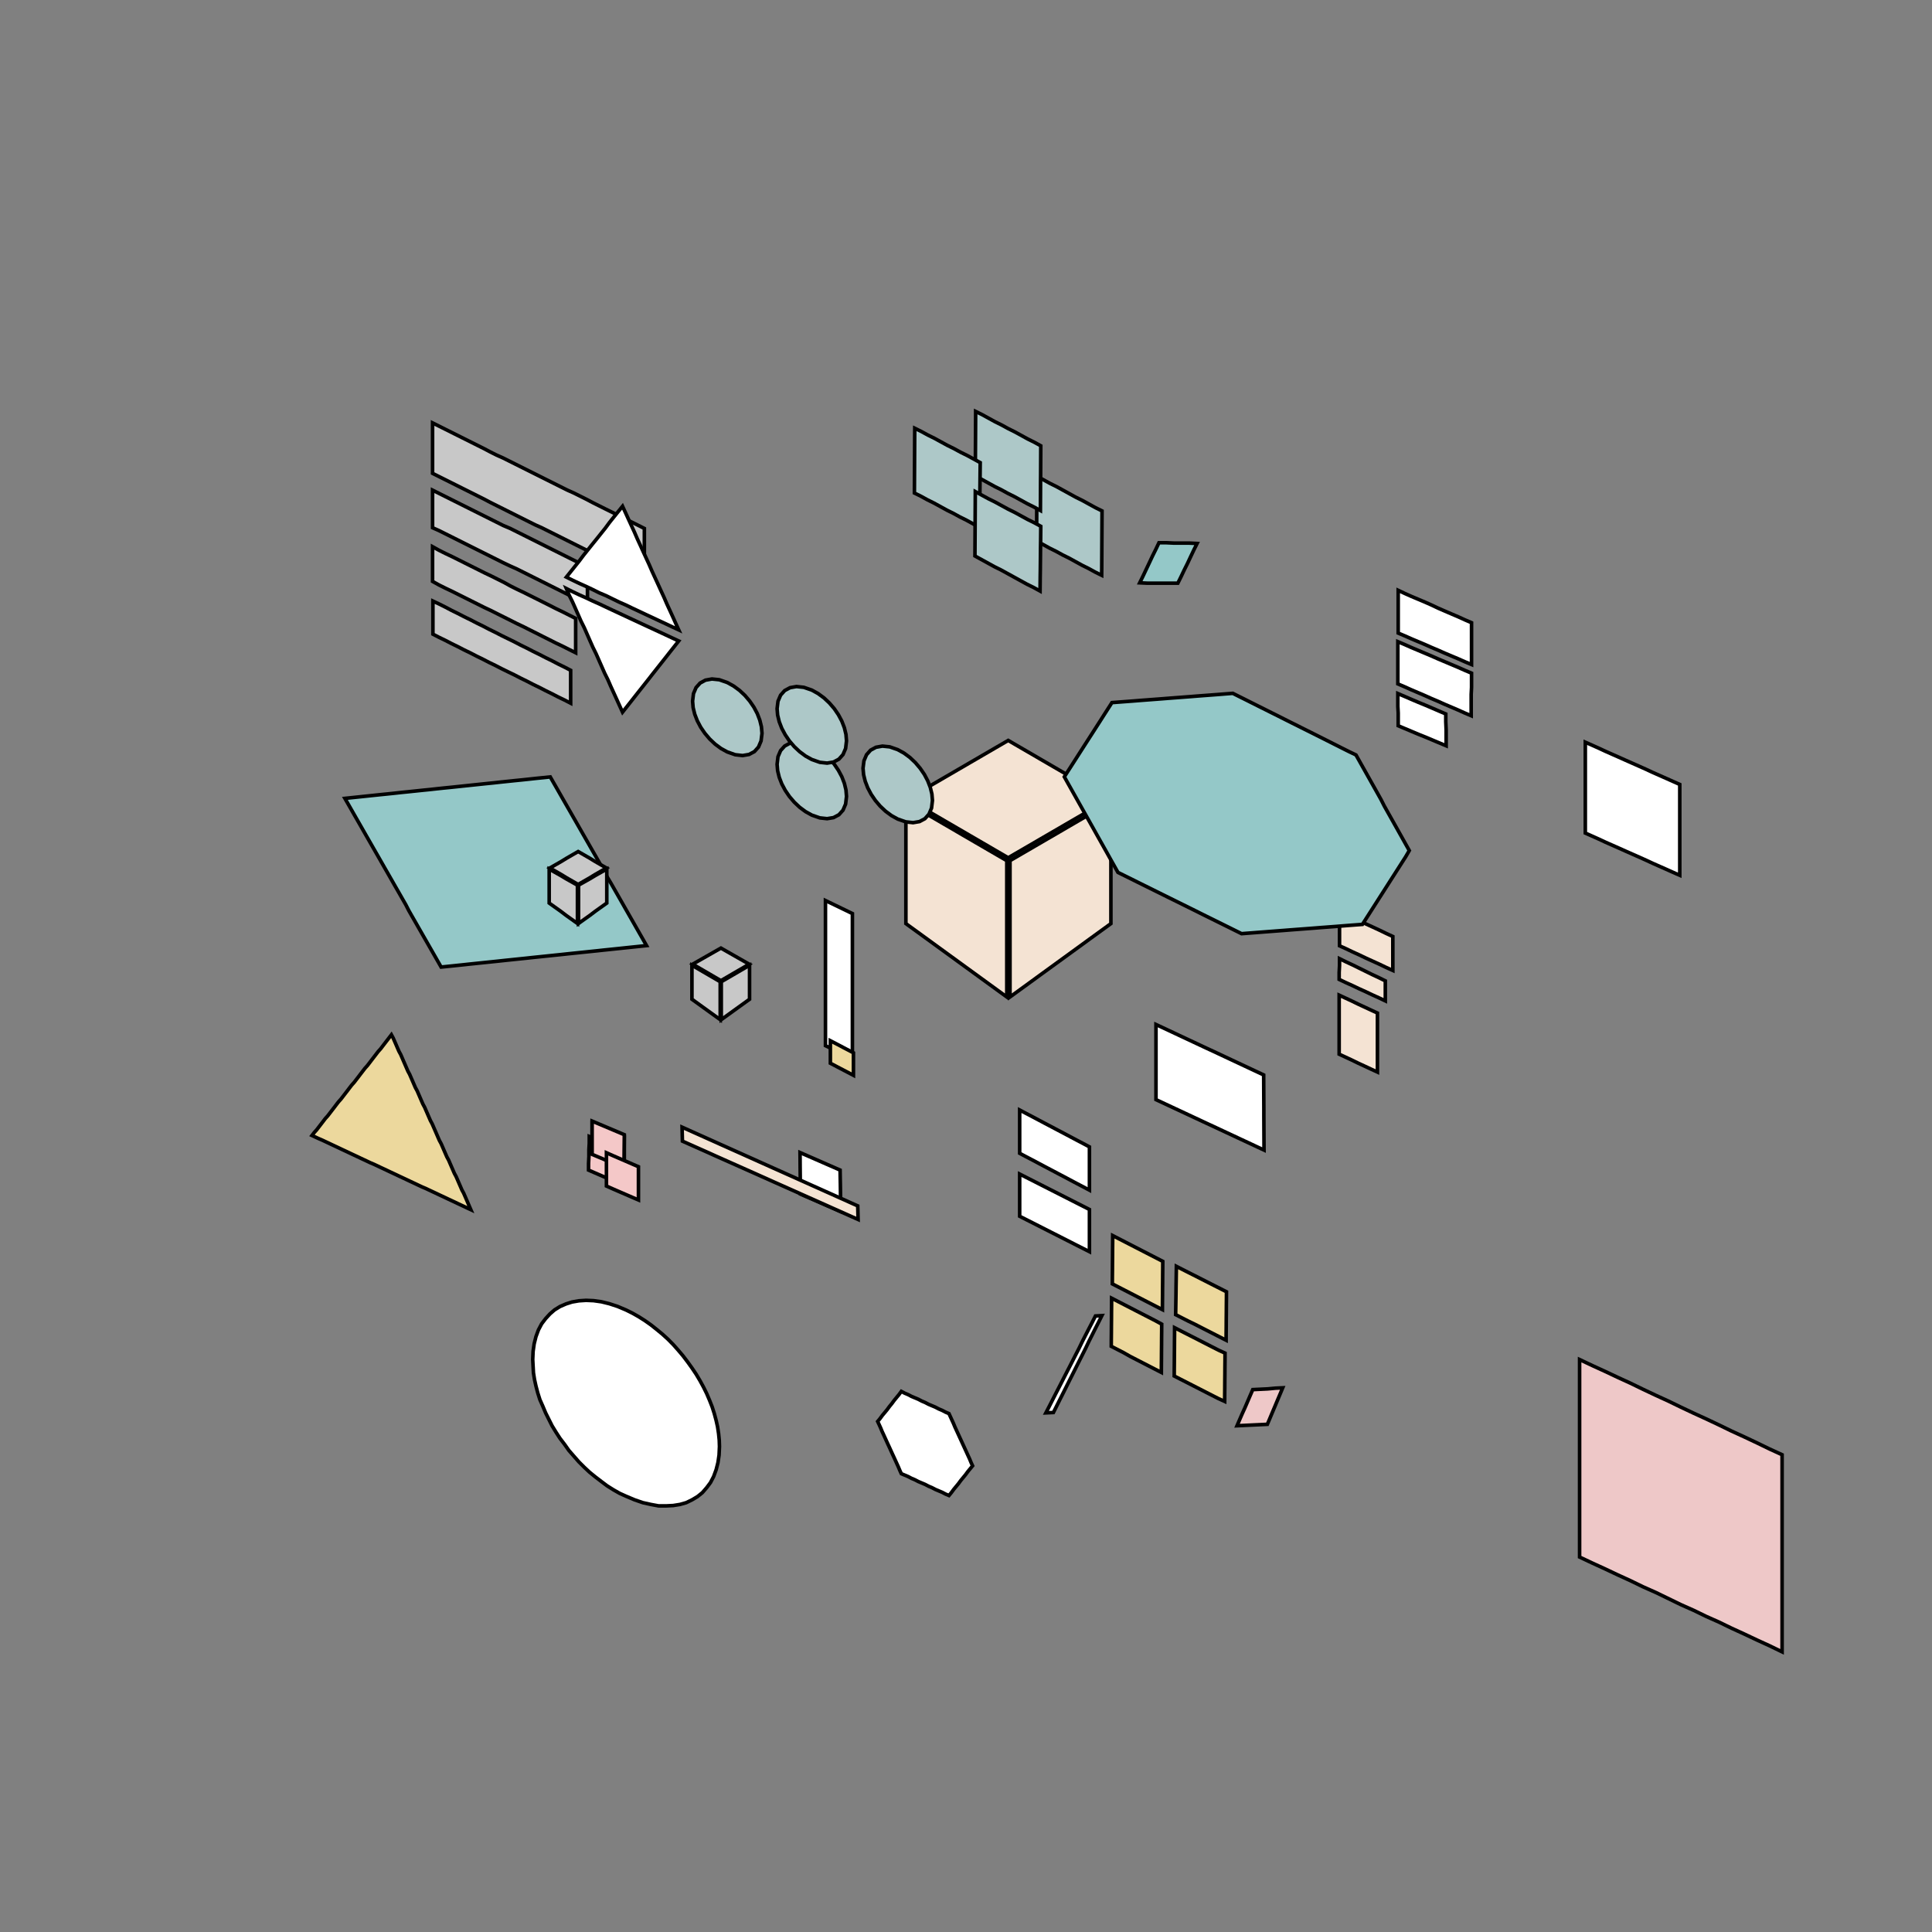 <!DOCTYPE svg>
<svg xmlns="http://www.w3.org/2000/svg" xmlns:xlink="http://www.w3.org/1999/xlink" width="1080" height="1080">
<rect width="100%" height="100%" fill="#808080" stroke="none"/>
<g transform="translate(540,540)">
<g transform="scale(2,2)">
<path stroke="rgb(0,0,0)" stroke-opacity="1" fill="rgb(148,200,200)" fill-opacity="1" id="bb1_2_" d="M-173.6 -46.85 L-171.6 -47.06 L-169.6 -47.27 L-167.7 -47.47 L-165.7 -47.68 L-163.7 -47.89 L-161.7 -48.09 L-159.7 -48.3 L-157.8 -48.51 L-155.8 -48.71 L-153.8 -48.92 L-151.8 -49.13 L-149.8 -49.33 L-147.9 -49.54 L-145.9 -49.75 L-143.9 -49.95 L-141.9 -50.16 L-139.9 -50.37 L-138 -50.57 L-136 -50.78 L-134 -50.99 L-132 -51.19 L-130.1 -51.4 L-128.1 -51.61 L-126.1 -51.82 L-124.1 -52.02 L-122.1 -52.23 L-120.2 -52.44 L-118.2 -52.64 L-116.2 -52.85 L-115.2 -51.1 L-114.2 -49.36 L-113.2 -47.61 L-112.2 -45.86 L-111.2 -44.12 L-110.2 -42.37 L-109.2 -40.63 L-108.2 -38.88 L-107.2 -37.13 L-106.2 -35.39 L-105.2 -33.64 L-104.2 -31.89 L-103.2 -30.15 L-102.2 -28.4 L-101.2 -26.65 L-100.3 -24.91 L-99.25 -23.16 L-98.26 -21.42 L-97.26 -19.67 L-96.26 -17.92 L-95.27 -16.18 L-94.27 -14.43 L-93.27 -12.68 L-92.28 -10.94 L-91.28 -9.192 L-90.28 -7.446 L-89.29 -5.699 L-91.27 -5.492 L-93.25 -5.286 L-95.23 -5.079 L-97.2 -4.872 L-99.18 -4.665 L-101.2 -4.459 L-103.1 -4.252 L-105.1 -4.045 L-107.1 -3.838 L-109.1 -3.631 L-111.1 -3.425 L-113 -3.218 L-115 -3.011 L-117 -2.804 L-119 -2.597 L-121 -2.391 L-122.9 -2.184 L-124.9 -1.977 L-126.9 -1.77 L-128.9 -1.564 L-130.8 -1.357 L-132.8 -1.15 L-134.8 -0.943 L-136.8 -0.736 L-138.8 -0.53 L-140.7 -0.323 L-142.7 -0.116 L-144.7 0.091 L-146.7 0.297 L-147.7 -1.449 L-148.7 -3.195 L-149.7 -4.941 L-150.7 -6.688 L-151.7 -8.434 L-152.7 -10.18 L-153.7 -11.93 L-154.7 -13.67 L-155.7 -15.42 L-156.6 -17.17 L-157.6 -18.91 L-158.6 -20.66 L-159.6 -22.4 L-160.6 -24.15 L-161.6 -25.9 L-162.6 -27.64 L-163.6 -29.39 L-164.6 -31.14 L-165.6 -32.88 L-166.6 -34.63 L-167.6 -36.37 L-168.6 -38.12 L-169.6 -39.87 L-170.6 -41.61 L-171.6 -43.36 L-172.6 -45.11 L-173.6 -46.85 Z " />
<path stroke="rgb(0,0,0)" stroke-opacity="1" fill="rgb(236,216,157)" fill-opacity="1" id="pr2_1_" d="M72.7 104.6 L70.94 103.7 L69.18 102.8 L67.41 101.9 L65.65 101 L63.89 100.1 L62.13 99.25 L60.36 98.35 L58.6 97.45 L58.63 95.52 L58.66 93.59 L58.69 91.66 L58.71 89.74 L58.74 87.81 L58.77 85.88 L58.8 83.95 L60.55 84.84 L62.3 85.73 L64.05 86.61 L65.8 87.5 L67.55 88.39 L69.3 89.28 L71.05 90.16 L72.8 91.05 L72.79 92.99 L72.77 94.94 L72.76 96.88 L72.74 98.82 L72.73 100.8 L72.71 102.7 L72.7 104.6 Z " />
<path stroke="rgb(0,0,0)" stroke-opacity="1" fill="rgb(236,216,157)" fill-opacity="1" id="pr1_1_" d="M54.9 96.05 L53.15 95.15 L51.4 94.25 L49.65 93.35 L47.9 92.45 L46.15 91.55 L44.4 90.65 L42.65 89.75 L40.9 88.85 L40.91 86.92 L40.93 84.99 L40.94 83.06 L40.96 81.14 L40.97 79.21 L40.99 77.28 L41 75.35 L42.75 76.25 L44.5 77.15 L46.25 78.05 L48 78.95 L49.75 79.85 L51.5 80.75 L53.25 81.65 L55 82.55 L54.99 84.48 L54.97 86.41 L54.96 88.34 L54.94 90.26 L54.93 92.19 L54.91 94.12 L54.9 96.05 Z " />
<path stroke="rgb(0,0,0)" stroke-opacity="1" fill="rgb(236,216,157)" fill-opacity="1" id="pr3_1_" d="M54.6 113.6 L52.85 112.7 L51.1 111.8 L49.35 110.9 L47.6 110 L45.85 109.1 L44.1 108.1 L42.35 107.2 L40.6 106.3 L40.61 104.4 L40.63 102.5 L40.64 100.6 L40.66 98.64 L40.67 96.71 L40.69 94.78 L40.7 92.85 L42.45 93.75 L44.2 94.65 L45.95 95.55 L47.7 96.45 L49.45 97.35 L51.2 98.25 L52.95 99.15 L54.7 100.1 L54.69 102 L54.67 103.9 L54.66 105.8 L54.64 107.8 L54.63 109.7 L54.61 111.6 L54.6 113.6 Z " />
<path stroke="rgb(0,0,0)" stroke-opacity="1" fill="rgb(236,216,157)" fill-opacity="1" id="pr4_1_" d="M72.3 121.7 L70.54 120.9 L68.77 120 L67.01 119.1 L65.25 118.2 L63.49 117.3 L61.73 116.4 L59.96 115.5 L58.2 114.6 L58.21 112.7 L58.23 110.8 L58.24 108.9 L58.26 106.9 L58.27 105 L58.29 103.1 L58.3 101.1 L60.06 102 L61.82 102.9 L63.59 103.8 L65.35 104.7 L67.11 105.6 L68.87 106.5 L70.64 107.4 L72.4 108.2 L72.39 110.2 L72.37 112.1 L72.36 114 L72.34 116 L72.33 117.9 L72.31 119.8 L72.3 121.7 Z " />
<path stroke="rgb(0,0,0)" stroke-opacity="1" fill="rgb(238,200,200)" fill-opacity="1" id="ll1_1_" d="M228.1 191.7 L224.6 190 L221.1 188.4 L217.5 186.7 L214 185.1 L210.5 183.4 L206.9 181.8 L203.4 180.1 L199.8 178.5 L196.3 176.8 L192.8 175.1 L189.2 173.5 L185.7 171.8 L182.2 170.2 L178.6 168.5 L175.1 166.9 L171.5 165.2 L171.5 161.3 L171.5 157.3 L171.5 153.4 L171.5 149.4 L171.5 145.5 L171.5 141.6 L171.5 137.6 L171.5 133.7 L171.5 129.7 L171.5 125.8 L171.5 121.8 L171.5 117.9 L171.5 113.9 L171.5 110 L175.1 111.7 L178.6 113.3 L182.2 115 L185.7 116.6 L189.2 118.3 L192.8 120 L196.3 121.6 L199.8 123.3 L203.4 125 L206.9 126.6 L210.5 128.3 L214 130 L217.5 131.6 L221.1 133.3 L224.6 135 L228.1 136.6 L228.1 140.6 L228.1 144.5 L228.1 148.4 L228.1 152.4 L228.1 156.3 L228.1 160.2 L228.1 164.2 L228.1 168.1 L228.1 172 L228.1 175.9 L228.1 179.9 L228.1 183.8 L228.1 187.7 L228.1 191.7 Z " />
<path stroke="rgb(0,0,0)" stroke-opacity="1" fill="rgb(255,255,255)" fill-opacity="1" id="cl1_1_" d="M37.98 97.72 L37.07 99.53 L36.17 101.3 L35.27 103.1 L34.36 104.9 L33.46 106.8 L32.56 108.6 L31.65 110.4 L30.75 112.2 L29.85 114 L28.94 115.8 L28.04 117.6 L27.14 119.4 L26.23 121.2 L25.33 123 L24.43 124.8 L22.33 124.9 L23.26 123.1 L24.18 121.3 L25.1 119.5 L26.03 117.7 L26.95 115.9 L27.87 114.1 L28.8 112.3 L29.72 110.5 L30.64 108.7 L31.57 106.9 L32.49 105 L33.41 103.2 L34.34 101.4 L35.26 99.63 L36.18 97.82 L37.98 97.72 Z " />
<path stroke="rgb(0,0,0)" stroke-opacity="1" fill="rgb(255,255,255)" fill-opacity="1" id="a5_2_" d="M199.5 -50.75 L197.6 -51.59 L195.7 -52.44 L193.8 -53.28 L191.9 -54.12 L190.1 -54.96 L188.2 -55.81 L186.3 -56.65 L184.4 -57.49 L182.5 -58.34 L180.6 -59.18 L178.7 -60.02 L176.9 -60.86 L175 -61.71 L173.1 -62.55 L173.1 -60.6 L173.1 -58.64 L173.1 -56.69 L173.1 -54.73 L173.1 -52.78 L173.1 -50.83 L173.1 -48.87 L173.1 -46.92 L173.1 -44.97 L173.1 -43.01 L173.1 -41.06 L173.1 -39.1 L173.1 -37.15 L175 -36.31 L176.9 -35.46 L178.7 -34.62 L180.6 -33.78 L182.5 -32.94 L184.4 -32.09 L186.3 -31.25 L188.2 -30.41 L190.1 -29.56 L191.9 -28.72 L193.8 -27.88 L195.7 -27.04 L197.6 -26.19 L199.5 -25.35 L199.5 -27.3 L199.5 -29.26 L199.5 -31.21 L199.5 -33.17 L199.5 -35.12 L199.5 -37.07 L199.5 -39.03 L199.5 -40.98 L199.5 -42.93 L199.5 -44.89 L199.5 -46.84 L199.5 -48.8 L199.5 -50.75 Z " />
<path stroke="rgb(0,0,0)" stroke-opacity="1" fill="rgb(255,255,255)" fill-opacity="1" id="a6_2_" d="M83.3 51.45 L81.52 50.62 L79.75 49.79 L77.97 48.96 L76.19 48.13 L74.42 47.3 L72.64 46.47 L70.86 45.64 L69.09 44.81 L67.31 43.99 L65.54 43.16 L63.76 42.33 L61.98 41.5 L60.21 40.67 L58.43 39.84 L56.65 39.01 L54.88 38.18 L53.1 37.35 L53.1 35.25 L53.1 33.15 L53.1 31.05 L53.1 28.95 L53.1 26.85 L53.1 24.75 L53.1 22.65 L53.1 20.55 L53.1 18.45 L53.1 16.35 L54.87 17.18 L56.64 18.01 L58.41 18.84 L60.18 19.67 L61.95 20.5 L63.72 21.33 L65.49 22.16 L67.26 22.99 L69.04 23.81 L70.81 24.64 L72.58 25.47 L74.35 26.3 L76.12 27.13 L77.89 27.96 L79.66 28.79 L81.43 29.62 L83.2 30.45 L83.21 32.36 L83.22 34.27 L83.23 36.18 L83.24 38.09 L83.25 40 L83.25 41.9 L83.26 43.81 L83.27 45.72 L83.28 47.63 L83.29 49.54 L83.3 51.45 Z " />
<path stroke="rgb(0,0,0)" stroke-opacity="1" fill="rgb(148,200,200)" fill-opacity="1" id="rtr1_2_" d="M64.59 -118.1 L63.69 -116.3 L62.79 -114.4 L61.9 -112.5 L61 -110.7 L60.1 -108.8 L59.21 -107 L57.07 -107 L54.94 -107 L52.81 -107 L50.68 -107 L48.55 -107.1 L49.44 -108.9 L50.34 -110.8 L51.24 -112.7 L52.13 -114.6 L53.03 -116.4 L53.93 -118.3 L56.06 -118.3 L58.19 -118.2 L60.32 -118.2 L62.46 -118.2 L64.59 -118.1 Z " />
<path stroke="rgb(0,0,0)" stroke-opacity="1" fill="rgb(238,200,200)" fill-opacity="1" id="sg1_2_" d="M75.75 128.5 L76.48 126.8 L77.22 125.1 L77.95 123.5 L78.68 121.8 L79.41 120.1 L80.15 118.4 L82.24 118.3 L84.33 118.2 L86.43 118 L88.52 117.9 L87.81 119.6 L87.09 121.3 L86.38 123 L85.66 124.7 L84.95 126.4 L84.23 128.1 L82.11 128.2 L79.99 128.3 L77.87 128.4 L75.75 128.5 Z " />
<path stroke="rgb(0,0,0)" stroke-opacity="1" fill="rgb(255,255,255)" fill-opacity="1" id="a12_2_" d="M-34.99 68.64 L-36.87 67.82 L-38.76 67.01 L-40.64 66.19 L-42.52 65.37 L-44.41 64.56 L-46.29 63.74 L-46.31 61.81 L-46.32 59.87 L-46.34 57.94 L-46.36 56.01 L-46.37 54.07 L-46.39 52.14 L-44.52 52.96 L-42.66 53.77 L-40.79 54.59 L-38.92 55.41 L-37.06 56.22 L-35.19 57.04 L-35.16 58.97 L-35.12 60.91 L-35.09 62.84 L-35.06 64.77 L-35.02 66.71 L-34.99 68.64 Z " />
<path stroke="rgb(0,0,0)" stroke-opacity="1" fill="rgb(255,255,255)" fill-opacity="1" id="secscl1_2_" d="M-31.75 25.85 L-32.69 25.4 L-33.63 24.96 L-34.57 24.51 L-35.51 24.06 L-36.45 23.61 L-37.4 23.16 L-38.34 22.72 L-39.28 22.27 L-39.28 21.25 L-39.28 20.24 L-39.28 19.23 L-39.28 18.21 L-39.28 17.2 L-39.28 16.18 L-39.28 15.17 L-39.28 14.16 L-39.28 13.14 L-39.28 12.13 L-39.28 11.11 L-39.28 10.1 L-39.28 9.085 L-39.28 8.071 L-39.28 7.057 L-39.28 6.043 L-39.28 5.028 L-39.28 4.014 L-39.28 3 L-39.28 1.986 L-39.28 0.972 L-39.28 -0.042 L-39.28 -1.056 L-39.28 -2.07 L-39.28 -3.084 L-39.28 -4.098 L-39.28 -5.112 L-39.28 -6.126 L-39.28 -7.14 L-39.28 -8.154 L-39.28 -9.169 L-39.28 -10.18 L-39.28 -11.2 L-39.28 -12.21 L-39.28 -13.22 L-39.28 -14.24 L-39.28 -15.25 L-39.28 -16.27 L-39.28 -17.28 L-39.28 -18.3 L-38.34 -17.84 L-37.4 -17.39 L-36.45 -16.93 L-35.51 -16.48 L-34.57 -16.02 L-33.63 -15.57 L-32.69 -15.11 L-31.75 -14.66 L-31.75 -13.65 L-31.75 -12.63 L-31.75 -11.62 L-31.75 -10.61 L-31.75 -9.595 L-31.75 -8.582 L-31.75 -7.569 L-31.75 -6.557 L-31.75 -5.544 L-31.75 -4.531 L-31.75 -3.518 L-31.75 -2.505 L-31.75 -1.493 L-31.75 -0.48 L-31.75 0.533 L-31.75 1.546 L-31.75 2.559 L-31.75 3.571 L-31.75 4.584 L-31.75 5.597 L-31.75 6.61 L-31.75 7.623 L-31.75 8.635 L-31.75 9.648 L-31.75 10.66 L-31.75 11.67 L-31.75 12.69 L-31.75 13.7 L-31.75 14.71 L-31.75 15.72 L-31.75 16.74 L-31.75 17.75 L-31.75 18.76 L-31.75 19.78 L-31.75 20.79 L-31.75 21.8 L-31.75 22.81 L-31.75 23.83 L-31.75 24.84 L-31.75 25.85 Z " />
<path stroke="rgb(0,0,0)" stroke-opacity="1" fill="rgb(255,255,255)" fill-opacity="1" id="a7_1_" d="M141.3 -84.25 L139.4 -85.05 L137.6 -85.85 L135.7 -86.65 L133.8 -87.45 L132 -88.25 L130.1 -89.05 L128.3 -89.85 L126.4 -90.65 L124.5 -91.45 L122.7 -92.25 L120.8 -93.05 L120.8 -95.03 L120.8 -97.02 L120.8 -99 L120.8 -101 L120.8 -103 L120.8 -105 L122.7 -104.1 L124.5 -103.3 L126.4 -102.5 L128.3 -101.7 L130.1 -100.9 L132 -100 L133.8 -99.22 L135.7 -98.4 L137.6 -97.59 L139.4 -96.77 L141.3 -95.95 L141.3 -94 L141.3 -92.05 L141.3 -90.1 L141.3 -88.15 L141.3 -86.2 L141.3 -84.25 Z " />
<path stroke="rgb(0,0,0)" stroke-opacity="1" fill="rgb(255,255,255)" fill-opacity="1" id="a8_1_" d="M141.2 -69.95 L139.3 -70.76 L137.5 -71.57 L135.6 -72.38 L133.7 -73.19 L131.9 -74 L130 -74.8 L128.2 -75.61 L126.3 -76.42 L124.4 -77.23 L122.6 -78.04 L120.7 -78.85 L120.7 -80.82 L120.7 -82.78 L120.7 -84.75 L120.7 -86.72 L120.7 -88.68 L120.7 -90.65 L122.6 -89.85 L124.4 -89.05 L126.3 -88.25 L128.2 -87.45 L130.1 -86.65 L131.9 -85.85 L133.8 -85.05 L135.7 -84.25 L137.6 -83.45 L139.4 -82.65 L141.3 -81.85 L141.3 -79.87 L141.3 -77.88 L141.2 -75.9 L141.2 -73.92 L141.2 -71.93 L141.2 -69.95 Z " />
<path stroke="rgb(0,0,0)" stroke-opacity="1" fill="rgb(255,255,255)" fill-opacity="1" id="a9_1_" d="M134.2 -61.55 L132.3 -62.35 L130.4 -63.15 L128.5 -63.95 L126.5 -64.75 L124.6 -65.55 L122.7 -66.35 L120.8 -67.15 L120.8 -68.95 L120.8 -70.75 L120.7 -72.55 L120.7 -74.35 L120.7 -76.15 L122.6 -75.34 L124.5 -74.52 L126.4 -73.71 L128.4 -72.89 L130.3 -72.08 L132.2 -71.26 L134.1 -70.45 L134.1 -68.23 L134.2 -66 L134.2 -63.77 L134.2 -61.55 Z " />
<path stroke="rgb(0,0,0)" stroke-opacity="1" fill="rgb(255,255,255)" fill-opacity="1" id="a17_1_" d="M34.5 62.65 L32.73 61.71 L30.95 60.78 L29.18 59.84 L27.41 58.9 L25.64 57.97 L23.86 57.03 L22.09 56.1 L20.32 55.16 L18.55 54.22 L16.77 53.29 L15 52.35 L15 50.33 L15 48.32 L15 46.3 L15 44.28 L15 42.27 L15 40.25 L16.77 41.19 L18.55 42.12 L20.32 43.06 L22.09 44 L23.86 44.93 L25.64 45.87 L27.41 46.8 L29.18 47.74 L30.95 48.68 L32.73 49.61 L34.5 50.55 L34.5 52.57 L34.5 54.58 L34.5 56.6 L34.5 58.62 L34.5 60.63 L34.5 62.65 Z " />
<path stroke="rgb(0,0,0)" stroke-opacity="1" fill="rgb(255,255,255)" fill-opacity="1" id="a16_1_" d="M34.5 79.85 L32.73 78.95 L30.95 78.05 L29.18 77.15 L27.41 76.25 L25.64 75.35 L23.86 74.45 L22.09 73.55 L20.32 72.65 L18.55 71.75 L16.77 70.85 L15 69.95 L15 67.98 L15 66.02 L15 64.05 L15 62.08 L15 60.12 L15 58.15 L16.77 59.05 L18.55 59.95 L20.32 60.85 L22.09 61.75 L23.86 62.65 L25.64 63.55 L27.41 64.45 L29.18 65.35 L30.95 66.25 L32.73 67.15 L34.5 68.05 L34.5 70.02 L34.5 71.98 L34.5 73.95 L34.5 75.92 L34.5 77.88 L34.5 79.85 Z " />
<path stroke="rgb(0,0,0)" stroke-opacity="1" fill="rgb(236,216,157)" fill-opacity="1" id="scltrs1_1_" d="M-31.46 30.56 L-32.38 30.07 L-33.3 29.59 L-34.22 29.11 L-35.14 28.63 L-36.06 28.15 L-36.98 27.66 L-37.91 27.18 L-37.91 26.13 L-37.91 25.08 L-37.91 24.03 L-37.91 22.99 L-37.91 21.94 L-37.91 20.89 L-36.98 21.37 L-36.06 21.85 L-35.14 22.33 L-34.22 22.82 L-33.3 23.3 L-32.38 23.78 L-31.46 24.26 L-31.46 25.31 L-31.46 26.36 L-31.46 27.41 L-31.46 28.46 L-31.46 29.51 L-31.46 30.56 Z " />
<path stroke="rgb(0,0,0)" stroke-opacity="1" fill="rgb(244,227,211)" fill-opacity="1" id="a15_1_" d="M119.3 1.25 L117.4 0.388 L115.6 -0.475 L113.7 -1.338 L111.8 -2.2 L110 -3.063 L108.1 -3.925 L106.3 -4.788 L104.4 -5.65 L104.4 -7.57 L104.4 -9.49 L104.4 -11.41 L104.4 -13.33 L104.4 -15.25 L106.3 -14.38 L108.1 -13.5 L110 -12.63 L111.8 -11.75 L113.7 -10.88 L115.6 -10 L117.4 -9.125 L119.3 -8.25 L119.3 -6.35 L119.3 -4.45 L119.3 -2.55 L119.3 -0.65 L119.3 1.25 Z " />
<path stroke="rgb(0,0,0)" stroke-opacity="1" fill="rgb(244,227,211)" fill-opacity="1" id="a14_1_" d="M117.2 9.75 L115.4 8.893 L113.5 8.036 L111.7 7.179 L109.8 6.321 L108 5.464 L106.1 4.607 L104.3 3.75 L104.3 1.817 L104.4 -0.117 L104.4 -2.05 L106.2 -1.164 L108.1 -0.279 L109.9 0.607 L111.7 1.493 L113.5 2.379 L115.4 3.264 L117.2 4.15 L117.2 6.017 L117.2 7.883 L117.2 9.75 Z " />
<path stroke="rgb(0,0,0)" stroke-opacity="1" fill="rgb(244,227,211)" fill-opacity="1" id="a13_1_" d="M115 29.65 L113.2 28.82 L111.4 27.98 L109.6 27.15 L107.9 26.32 L106.1 25.48 L104.3 24.65 L104.3 22.59 L104.3 20.52 L104.3 18.46 L104.3 16.4 L104.3 14.34 L104.3 12.27 L104.3 10.21 L104.3 8.15 L106.1 8.983 L107.9 9.817 L109.6 10.65 L111.4 11.48 L113.2 12.32 L115 13.15 L115 15.21 L115 17.27 L115 19.34 L115 21.4 L115 23.46 L115 25.52 L115 27.59 L115 29.65 Z " />
<path stroke="rgb(0,0,0)" stroke-opacity="1" fill="rgb(200,200,200)" fill-opacity="1" id="a1_2_" d="M-110.5 -73.45 L-112.2 -74.33 L-114 -75.2 L-115.7 -76.08 L-117.5 -76.96 L-119.2 -77.84 L-121 -78.71 L-122.7 -79.59 L-124.5 -80.47 L-126.2 -81.35 L-128 -82.22 L-129.8 -83.1 L-131.5 -83.98 L-133.3 -84.85 L-135 -85.73 L-136.8 -86.61 L-138.5 -87.49 L-140.3 -88.36 L-142 -89.24 L-143.8 -90.12 L-145.5 -91 L-147.3 -91.87 L-149 -92.75 L-149 -94.61 L-149 -96.47 L-149 -98.33 L-149 -100.2 L-149 -102 L-147.3 -101.2 L-145.5 -100.3 L-143.8 -99.4 L-142 -98.52 L-140.3 -97.64 L-138.5 -96.76 L-136.8 -95.88 L-135 -95 L-133.3 -94.11 L-131.5 -93.23 L-129.8 -92.35 L-128 -91.47 L-126.2 -90.59 L-124.5 -89.7 L-122.7 -88.82 L-121 -87.94 L-119.2 -87.06 L-117.5 -86.18 L-115.7 -85.3 L-114 -84.41 L-112.2 -83.53 L-110.5 -82.65 L-110.5 -80.81 L-110.5 -78.97 L-110.5 -77.13 L-110.5 -75.29 L-110.5 -73.45 Z " />
<path stroke="rgb(0,0,0)" stroke-opacity="1" fill="rgb(200,200,200)" fill-opacity="1" id="a4_2_" d="M-89.9 -108.2 L-91.69 -109 L-93.49 -109.9 L-95.28 -110.8 L-97.08 -111.7 L-98.87 -112.6 L-100.7 -113.5 L-102.5 -114.4 L-104.3 -115.3 L-106 -116.2 L-107.8 -117.1 L-109.6 -118 L-111.4 -118.9 L-113.2 -119.8 L-115 -120.7 L-116.8 -121.6 L-118.6 -122.5 L-120.4 -123.3 L-122.2 -124.2 L-124 -125.1 L-125.8 -126 L-127.6 -126.9 L-129.4 -127.8 L-131.2 -128.7 L-133 -129.6 L-134.7 -130.5 L-136.5 -131.4 L-138.3 -132.3 L-140.1 -133.2 L-141.9 -134.1 L-143.7 -135 L-145.5 -135.9 L-147.3 -136.8 L-149.1 -137.7 L-149.1 -139.7 L-149.1 -141.7 L-149.1 -143.7 L-149.1 -145.7 L-149.1 -147.7 L-149.1 -149.7 L-149.1 -151.8 L-147.3 -150.9 L-145.5 -150 L-143.7 -149.1 L-141.9 -148.2 L-140.1 -147.3 L-138.3 -146.4 L-136.5 -145.5 L-134.7 -144.6 L-133 -143.7 L-131.2 -142.8 L-129.4 -142 L-127.6 -141.1 L-125.8 -140.2 L-124 -139.3 L-122.2 -138.4 L-120.4 -137.5 L-118.6 -136.6 L-116.8 -135.7 L-115 -134.8 L-113.2 -133.9 L-111.4 -133 L-109.6 -132.2 L-107.8 -131.3 L-106 -130.4 L-104.3 -129.5 L-102.5 -128.6 L-100.7 -127.7 L-98.87 -126.8 L-97.08 -125.9 L-95.28 -125 L-93.49 -124.1 L-91.69 -123.2 L-89.9 -122.3 L-89.9 -120.3 L-89.9 -118.3 L-89.9 -116.3 L-89.9 -114.2 L-89.9 -112.2 L-89.9 -110.2 L-89.9 -108.2 Z " />
<path stroke="rgb(0,0,0)" stroke-opacity="1" fill="rgb(200,200,200)" fill-opacity="1" id="a2_1_" d="M-109.1 -87.55 L-110.9 -88.45 L-112.7 -89.36 L-114.6 -90.26 L-116.4 -91.17 L-118.2 -92.07 L-120 -92.98 L-121.8 -93.88 L-123.6 -94.79 L-125.5 -95.69 L-127.3 -96.6 L-129.1 -97.5 L-130.9 -98.4 L-132.7 -99.31 L-134.6 -100.2 L-136.4 -101.1 L-138.2 -102 L-140 -102.9 L-141.8 -103.8 L-143.6 -104.7 L-145.5 -105.6 L-147.3 -106.5 L-149.1 -107.5 L-149.1 -109.4 L-149.1 -111.3 L-149.1 -113.3 L-149.1 -115.2 L-149.1 -117.2 L-147.3 -116.2 L-145.5 -115.3 L-143.6 -114.4 L-141.8 -113.5 L-140 -112.6 L-138.2 -111.7 L-136.4 -110.8 L-134.6 -109.9 L-132.7 -109 L-130.9 -108.1 L-129.1 -107.2 L-127.3 -106.2 L-125.5 -105.3 L-123.6 -104.4 L-121.8 -103.5 L-120 -102.6 L-118.2 -101.7 L-116.4 -100.8 L-114.6 -99.88 L-112.7 -98.97 L-110.9 -98.06 L-109.1 -97.15 L-109.1 -95.23 L-109.1 -93.31 L-109.1 -91.39 L-109.1 -89.47 L-109.1 -87.55 Z " />
<path stroke="rgb(0,0,0)" stroke-opacity="1" fill="rgb(200,200,200)" fill-opacity="1" id="a3_1_" d="M-105.8 -101.2 L-107.6 -102 L-109.4 -102.9 L-111.2 -103.8 L-113 -104.7 L-114.8 -105.6 L-116.6 -106.5 L-118.4 -107.4 L-120.2 -108.3 L-122 -109.2 L-123.8 -110.1 L-125.6 -111 L-127.4 -111.8 L-129.3 -112.7 L-131.1 -113.6 L-132.9 -114.5 L-134.7 -115.4 L-136.5 -116.3 L-138.3 -117.2 L-140.1 -118.1 L-141.9 -119 L-143.7 -119.9 L-145.5 -120.8 L-147.3 -121.7 L-149.1 -122.5 L-149.1 -124.6 L-149.1 -126.7 L-149.1 -128.8 L-149.1 -130.9 L-149.1 -133 L-147.3 -132.1 L-145.5 -131.2 L-143.7 -130.3 L-141.9 -129.4 L-140.1 -128.5 L-138.3 -127.6 L-136.5 -126.7 L-134.7 -125.8 L-132.9 -124.9 L-131.1 -124 L-129.3 -123.1 L-127.4 -122.3 L-125.6 -121.4 L-123.8 -120.5 L-122 -119.6 L-120.2 -118.7 L-118.4 -117.8 L-116.6 -116.9 L-114.8 -116 L-113 -115.1 L-111.2 -114.2 L-109.4 -113.3 L-107.6 -112.4 L-105.8 -111.5 L-105.8 -109.5 L-105.8 -107.4 L-105.8 -105.3 L-105.8 -103.2 L-105.8 -101.2 Z " />
<path stroke="rgb(0,0,0)" stroke-opacity="1" fill="rgb(244,227,211)" fill-opacity="1" id="a11_1_" d="M-30.16 70.85 L-31.98 70.04 L-33.79 69.23 L-35.61 68.42 L-37.43 67.61 L-39.25 66.79 L-41.07 65.98 L-42.89 65.17 L-44.71 64.36 L-46.52 63.55 L-48.34 62.74 L-50.16 61.93 L-51.98 61.12 L-53.8 60.31 L-55.62 59.49 L-57.44 58.68 L-59.25 57.87 L-61.07 57.06 L-62.89 56.25 L-64.71 55.44 L-66.53 54.63 L-68.35 53.82 L-70.17 53.01 L-71.98 52.19 L-73.8 51.38 L-75.62 50.57 L-77.44 49.76 L-79.26 48.95 L-79.31 47 L-79.36 45.05 L-77.54 45.86 L-75.72 46.68 L-73.9 47.49 L-72.08 48.31 L-70.27 49.12 L-68.45 49.94 L-66.63 50.75 L-64.81 51.57 L-62.99 52.38 L-61.17 53.2 L-59.35 54.01 L-57.54 54.83 L-55.72 55.64 L-53.9 56.46 L-52.08 57.27 L-50.26 58.09 L-48.44 58.9 L-46.62 59.72 L-44.81 60.53 L-42.99 61.35 L-41.17 62.16 L-39.35 62.98 L-37.53 63.79 L-35.71 64.61 L-33.89 65.42 L-32.08 66.24 L-30.26 67.05 L-30.21 68.95 L-30.16 70.85 Z " />
<path stroke="rgb(0,0,0)" stroke-opacity="1" fill="rgb(244,200,200)" fill-opacity="1" id="fus1_1_" d="M-95.5 56.95 L-97.3 56.19 L-99.1 55.43 L-100.9 54.67 L-102.7 53.91 L-104.5 53.15 L-104.5 51.29 L-104.5 49.43 L-104.5 47.57 L-104.5 45.71 L-104.5 43.85 L-102.7 44.61 L-100.9 45.37 L-99.1 46.13 L-97.3 46.89 L-95.5 47.65 L-95.5 49.51 L-95.5 51.37 L-95.5 53.23 L-95.5 55.09 L-95.5 56.95 Z " />
<path stroke="rgb(0,0,0)" stroke-opacity="1" fill="rgb(244,200,200)" fill-opacity="1" id="fus2_1_" d="M-96.5 60.95 L-98.3 60.17 L-100.1 59.39 L-101.9 58.61 L-103.7 57.83 L-105.5 57.05 L-105.5 55.17 L-105.4 53.29 L-105.4 51.41 L-105.3 49.53 L-105.3 47.65 L-103.5 48.41 L-101.8 49.17 L-100 49.93 L-98.26 50.69 L-96.5 51.45 L-96.5 53.35 L-96.5 55.25 L-96.5 57.15 L-96.5 59.05 L-96.5 60.95 Z " />
<path stroke="rgb(0,0,0)" stroke-opacity="1" fill="rgb(244,200,200)" fill-opacity="1" id="fus3_1_" d="M-95.6 56.45 L-97.38 55.69 L-99.16 54.93 L-100.9 54.17 L-102.7 53.41 L-104.5 52.65 L-104.5 50.79 L-104.5 48.93 L-104.5 47.07 L-104.5 45.21 L-104.5 43.35 L-102.7 44.11 L-100.9 44.87 L-99.1 45.63 L-97.3 46.39 L-95.5 47.15 L-95.52 49.01 L-95.54 50.87 L-95.56 52.73 L-95.58 54.59 L-95.6 56.45 Z " />
<path stroke="rgb(0,0,0)" stroke-opacity="1" fill="rgb(244,200,200)" fill-opacity="1" id="fus4_1_" d="M-91.55 65.4 L-93.35 64.62 L-95.15 63.84 L-96.95 63.06 L-98.75 62.28 L-100.5 61.5 L-100.5 59.64 L-100.5 57.78 L-100.5 55.92 L-100.5 54.06 L-100.5 52.2 L-98.75 52.98 L-96.95 53.76 L-95.15 54.54 L-93.35 55.32 L-91.55 56.1 L-91.55 57.96 L-91.55 59.82 L-91.55 61.68 L-91.55 63.54 L-91.55 65.4 Z " />
<path stroke="rgb(0,0,0)" stroke-opacity="1" fill="rgb(173,200,200)" fill-opacity="1" id="swap1_1_" d="M37.92 -109.2 L36.1 -110.1 L34.28 -111.1 L32.46 -112 L30.64 -113 L28.82 -114 L27 -114.9 L25.18 -115.9 L23.36 -116.8 L21.54 -117.8 L19.72 -118.8 L19.74 -120.8 L19.75 -122.8 L19.76 -124.8 L19.77 -126.8 L19.78 -128.8 L19.79 -130.8 L19.8 -132.8 L19.81 -134.9 L19.82 -136.9 L21.64 -135.9 L23.46 -134.9 L25.28 -134 L27.1 -133 L28.92 -132 L30.74 -131 L32.56 -130.1 L34.38 -129.1 L36.2 -128.1 L38.02 -127.2 L38.01 -125.2 L38 -123.2 L37.99 -121.2 L37.98 -119.2 L37.97 -117.2 L37.96 -115.2 L37.95 -113.2 L37.94 -111.2 L37.92 -109.2 Z " />
<path stroke="rgb(0,0,0)" stroke-opacity="1" fill="rgb(173,200,200)" fill-opacity="1" id="swap3_1_" d="M20.8 -127.3 L18.98 -128.3 L17.16 -129.2 L15.34 -130.2 L13.52 -131.2 L11.7 -132.1 L9.88 -133.1 L8.06 -134 L6.24 -135 L4.42 -136 L2.6 -136.9 L2.611 -138.9 L2.622 -140.9 L2.633 -142.9 L2.644 -145 L2.656 -147 L2.667 -149 L2.678 -151 L2.689 -153 L2.7 -155 L4.52 -154.1 L6.34 -153.1 L8.16 -152.1 L9.98 -151.2 L11.8 -150.2 L13.62 -149.3 L15.44 -148.3 L17.26 -147.3 L19.08 -146.4 L20.9 -145.4 L20.89 -143.4 L20.88 -141.4 L20.87 -139.4 L20.86 -137.4 L20.84 -135.4 L20.83 -133.3 L20.82 -131.3 L20.81 -129.3 L20.8 -127.3 Z " />
<path stroke="rgb(0,0,0)" stroke-opacity="1" fill="rgb(173,200,200)" fill-opacity="1" id="swap2_1_" d="M3.776 -122.6 L1.956 -123.6 L0.136 -124.6 L-1.684 -125.5 L-3.504 -126.5 L-5.324 -127.4 L-7.144 -128.4 L-8.964 -129.4 L-10.78 -130.3 L-12.6 -131.3 L-14.42 -132.2 L-14.41 -134.2 L-14.4 -136.3 L-14.39 -138.3 L-14.38 -140.3 L-14.37 -142.3 L-14.36 -144.3 L-14.35 -146.3 L-14.34 -148.3 L-14.32 -150.3 L-12.49 -149.4 L-10.66 -148.4 L-8.834 -147.5 L-7.004 -146.5 L-5.174 -145.5 L-3.344 -144.6 L-1.514 -143.6 L0.316 -142.7 L2.146 -141.7 L3.976 -140.7 L3.954 -138.7 L3.931 -136.7 L3.909 -134.7 L3.887 -132.7 L3.865 -130.7 L3.843 -128.7 L3.82 -126.7 L3.798 -124.6 L3.776 -122.6 Z " />
<path stroke="rgb(0,0,0)" stroke-opacity="1" fill="rgb(173,200,200)" fill-opacity="1" id="swap4_1_" d="M20.7 -104.8 L18.88 -105.8 L17.06 -106.7 L15.24 -107.7 L13.42 -108.7 L11.6 -109.7 L9.78 -110.7 L7.96 -111.6 L6.14 -112.6 L4.32 -113.6 L2.5 -114.6 L2.511 -116.6 L2.522 -118.6 L2.533 -120.6 L2.544 -122.6 L2.556 -124.6 L2.567 -126.6 L2.578 -128.6 L2.589 -130.6 L2.6 -132.6 L4.43 -131.6 L6.26 -130.6 L8.09 -129.7 L9.92 -128.7 L11.75 -127.7 L13.58 -126.8 L15.41 -125.8 L17.24 -124.8 L19.07 -123.9 L20.9 -122.9 L20.88 -120.9 L20.86 -118.9 L20.83 -116.9 L20.81 -114.8 L20.79 -112.8 L20.77 -110.8 L20.74 -108.8 L20.72 -106.8 L20.7 -104.8 Z " />
<path stroke="rgb(0,0,0)" stroke-opacity="1" fill="rgb(244,227,211)" fill-opacity="1" id="a10_5_" d="M40 -46.65 L38.24 -45.63 L36.48 -44.6 L34.71 -43.57 L32.95 -42.55 L31.19 -41.53 L29.42 -40.5 L27.66 -39.48 L25.9 -38.45 L24.14 -37.43 L22.37 -36.4 L20.61 -35.38 L18.85 -34.35 L17.09 -33.33 L15.32 -32.3 L13.56 -31.28 L11.8 -30.25 L10.04 -31.28 L8.275 -32.3 L6.512 -33.33 L4.75 -34.35 L2.987 -35.38 L1.225 -36.4 L-0.537 -37.43 L-2.3 -38.45 L-4.063 -39.48 L-5.825 -40.5 L-7.587 -41.53 L-9.35 -42.55 L-11.11 -43.57 L-12.87 -44.6 L-14.64 -45.63 L-16.4 -46.65 L-14.64 -47.68 L-12.87 -48.7 L-11.11 -49.72 L-9.35 -50.75 L-7.587 -51.77 L-5.825 -52.8 L-4.063 -53.82 L-2.3 -54.85 L-0.537 -55.87 L1.225 -56.9 L2.987 -57.92 L4.75 -58.95 L6.512 -59.97 L8.275 -61 L10.04 -62.02 L11.8 -63.05 L13.56 -62.02 L15.32 -61 L17.09 -59.97 L18.85 -58.95 L20.61 -57.92 L22.37 -56.9 L24.14 -55.87 L25.9 -54.85 L27.66 -53.82 L29.42 -52.8 L31.19 -51.77 L32.95 -50.75 L34.71 -49.72 L36.48 -48.7 L38.24 -47.68 L40 -46.65 Z " />
<path stroke="rgb(0,0,0)" stroke-opacity="1" fill="rgb(244,227,211)" fill-opacity="1" id="a10_4_" d="M40.5 -11.85 L40.5 -13.85 L40.5 -15.85 L40.5 -17.85 L40.5 -19.85 L40.5 -21.85 L40.5 -23.85 L40.5 -25.85 L40.5 -27.85 L40.5 -29.85 L40.5 -31.85 L40.5 -33.85 L40.5 -35.85 L40.5 -37.85 L40.5 -39.85 L40.5 -41.85 L40.5 -43.85 L40.5 -45.85 L38.74 -44.83 L36.98 -43.8 L35.21 -42.78 L33.45 -41.75 L31.69 -40.73 L29.92 -39.7 L28.16 -38.68 L26.4 -37.65 L24.64 -36.62 L22.87 -35.6 L21.11 -34.57 L19.35 -33.55 L17.59 -32.52 L15.82 -31.5 L14.06 -30.47 L12.3 -29.45 L12.3 -27.44 L12.3 -25.44 L12.3 -23.43 L12.3 -21.43 L12.3 -19.42 L12.3 -17.42 L12.3 -15.41 L12.3 -13.41 L12.3 -11.4 L12.3 -9.397 L12.3 -7.392 L12.3 -5.387 L12.3 -3.382 L12.3 -1.376 L12.3 0.629 L12.3 2.634 L12.3 4.639 L12.3 6.645 L12.3 8.65 L13.96 7.444 L15.62 6.238 L17.28 5.032 L18.94 3.826 L20.59 2.621 L22.25 1.415 L23.91 0.209 L25.57 -0.997 L27.23 -2.203 L28.89 -3.409 L30.55 -4.615 L32.21 -5.821 L33.86 -7.026 L35.52 -8.232 L37.18 -9.438 L38.84 -10.64 L40.5 -11.85 Z " />
<path stroke="rgb(0,0,0)" stroke-opacity="1" fill="rgb(244,227,211)" fill-opacity="1" id="a10_3_" d="M-16.8 -45.85 L-16.8 -43.85 L-16.8 -41.85 L-16.8 -39.85 L-16.8 -37.85 L-16.8 -35.85 L-16.8 -33.85 L-16.8 -31.85 L-16.8 -29.85 L-16.8 -27.85 L-16.8 -25.85 L-16.8 -23.85 L-16.8 -21.85 L-16.8 -19.85 L-16.8 -17.85 L-16.8 -15.85 L-16.8 -13.85 L-16.8 -11.85 L-15.14 -10.64 L-13.48 -9.438 L-11.82 -8.232 L-10.16 -7.026 L-8.506 -5.821 L-6.847 -4.615 L-5.188 -3.409 L-3.529 -2.203 L-1.871 -0.997 L-0.212 0.209 L1.447 1.415 L3.106 2.621 L4.765 3.826 L6.424 5.032 L8.082 6.238 L9.741 7.444 L11.4 8.65 L11.4 6.645 L11.4 4.639 L11.4 2.634 L11.4 0.629 L11.4 -1.376 L11.4 -3.382 L11.4 -5.387 L11.4 -7.392 L11.4 -9.397 L11.4 -11.4 L11.4 -13.41 L11.4 -15.41 L11.4 -17.42 L11.4 -19.42 L11.4 -21.43 L11.4 -23.43 L11.4 -25.44 L11.4 -27.44 L11.4 -29.45 L9.637 -30.47 L7.875 -31.5 L6.112 -32.52 L4.35 -33.55 L2.587 -34.57 L0.825 -35.6 L-0.938 -36.62 L-2.7 -37.65 L-4.462 -38.68 L-6.225 -39.7 L-7.987 -40.73 L-9.75 -41.75 L-11.51 -42.78 L-13.27 -43.8 L-15.04 -44.83 L-16.8 -45.85 Z " />
<path stroke="rgb(0,0,0)" stroke-opacity="1" fill="rgb(200,200,200)" fill-opacity="1" id="circ1_5_" d="M-100.5 -27.39 L-102.1 -26.47 L-103.7 -25.55 L-105.2 -24.63 L-106.8 -23.71 L-108.4 -22.79 L-110 -23.71 L-111.6 -24.63 L-113.1 -25.55 L-114.7 -26.47 L-116.3 -27.39 L-114.7 -28.31 L-113.1 -29.23 L-111.6 -30.15 L-110 -31.07 L-108.4 -31.99 L-106.8 -31.07 L-105.2 -30.15 L-103.7 -29.23 L-102.1 -28.31 L-100.5 -27.39 Z " />
<path stroke="rgb(0,0,0)" stroke-opacity="1" fill="rgb(200,200,200)" fill-opacity="1" id="circ1_4_" d="M-100.4 -17.59 L-100.4 -19.49 L-100.4 -21.39 L-100.4 -23.29 L-100.4 -25.19 L-100.4 -27.09 L-102 -26.19 L-103.6 -25.29 L-105.1 -24.39 L-106.7 -23.49 L-108.3 -22.59 L-108.3 -20.45 L-108.3 -18.31 L-108.3 -16.17 L-108.3 -14.03 L-108.3 -11.89 L-106.7 -13.03 L-105.1 -14.17 L-103.6 -15.31 L-102 -16.45 L-100.4 -17.59 Z " />
<path stroke="rgb(0,0,0)" stroke-opacity="1" fill="rgb(200,200,200)" fill-opacity="1" id="circ1_3_" d="M-116.5 -27.09 L-116.5 -25.19 L-116.5 -23.29 L-116.5 -21.39 L-116.5 -19.49 L-116.5 -17.59 L-114.9 -16.45 L-113.3 -15.31 L-111.8 -14.17 L-110.2 -13.03 L-108.6 -11.89 L-108.6 -14.03 L-108.6 -16.17 L-108.6 -18.31 L-108.6 -20.45 L-108.6 -22.59 L-110.2 -23.49 L-111.8 -24.39 L-113.3 -25.29 L-114.9 -26.19 L-116.5 -27.09 Z " />
<path stroke="rgb(0,0,0)" stroke-opacity="1" fill="rgb(200,200,200)" fill-opacity="1" id="circ2_5_" d="M-60.6 -0.506 L-62.18 0.414 L-63.76 1.334 L-65.34 2.254 L-66.92 3.174 L-68.5 4.094 L-70.08 3.174 L-71.66 2.254 L-73.24 1.334 L-74.82 0.414 L-76.4 -0.506 L-74.82 -1.406 L-73.24 -2.306 L-71.66 -3.206 L-70.08 -4.106 L-68.5 -5.006 L-66.92 -4.106 L-65.34 -3.206 L-63.76 -2.306 L-62.18 -1.406 L-60.6 -0.506 Z " />
<path stroke="rgb(0,0,0)" stroke-opacity="1" fill="rgb(200,200,200)" fill-opacity="1" id="circ2_4_" d="M-60.5 9.294 L-60.5 7.394 L-60.5 5.494 L-60.5 3.594 L-60.5 1.694 L-60.5 -0.206 L-62.08 0.714 L-63.66 1.634 L-65.24 2.554 L-66.82 3.474 L-68.4 4.394 L-68.4 6.514 L-68.4 8.634 L-68.4 10.75 L-68.4 12.87 L-68.4 14.99 L-66.82 13.85 L-65.24 12.71 L-63.66 11.57 L-62.08 10.43 L-60.5 9.294 Z " />
<path stroke="rgb(0,0,0)" stroke-opacity="1" fill="rgb(200,200,200)" fill-opacity="1" id="circ2_3_" d="M-76.6 -0.206 L-76.6 1.694 L-76.6 3.594 L-76.6 5.494 L-76.6 7.394 L-76.6 9.294 L-75.02 10.43 L-73.44 11.57 L-71.86 12.71 L-70.28 13.85 L-68.7 14.99 L-68.7 12.87 L-68.7 10.75 L-68.7 8.634 L-68.7 6.514 L-68.7 4.394 L-70.28 3.474 L-71.86 2.554 L-73.44 1.634 L-75.02 0.714 L-76.6 -0.206 Z " />
<path stroke="rgb(0,0,0)" stroke-opacity="1" fill="rgb(148,200,200)" fill-opacity="1" id="bb1" d="M77.02 -9.038 L79.01 -9.191 L81 -9.343 L82.98 -9.496 L84.97 -9.649 L86.96 -9.801 L88.95 -9.954 L90.93 -10.11 L92.92 -10.26 L94.91 -10.41 L96.9 -10.56 L98.89 -10.72 L100.9 -10.87 L102.9 -11.02 L104.8 -11.17 L106.8 -11.33 L108.8 -11.48 L110.8 -11.63 L111.9 -13.35 L113 -15.07 L114.1 -16.79 L115.2 -18.51 L116.3 -20.23 L117.4 -21.95 L118.5 -23.67 L119.6 -25.39 L120.7 -27.11 L121.8 -28.83 L122.9 -30.55 L123.9 -32.27 L122.9 -34.05 L121.9 -35.84 L120.9 -37.62 L119.9 -39.4 L118.9 -41.18 L117.9 -42.96 L116.9 -44.74 L116 -46.52 L115 -48.31 L114 -50.09 L113 -51.87 L112 -53.65 L111 -55.43 L110 -57.21 L109 -58.99 L107.1 -59.9 L105.3 -60.8 L103.5 -61.71 L101.7 -62.62 L99.91 -63.52 L98.1 -64.43 L96.29 -65.34 L94.48 -66.24 L92.67 -67.15 L90.86 -68.05 L89.05 -68.96 L87.25 -69.87 L85.44 -70.77 L83.63 -71.68 L81.82 -72.58 L80.01 -73.49 L78.2 -74.4 L76.39 -75.3 L74.58 -76.21 L72.59 -76.06 L70.61 -75.9 L68.62 -75.75 L66.63 -75.6 L64.64 -75.45 L62.66 -75.29 L60.67 -75.14 L58.68 -74.99 L56.69 -74.84 L54.71 -74.68 L52.72 -74.53 L50.73 -74.38 L48.74 -74.23 L46.76 -74.07 L44.77 -73.92 L42.78 -73.77 L40.79 -73.62 L39.68 -71.89 L38.57 -70.16 L37.47 -68.43 L36.36 -66.7 L35.25 -64.97 L34.14 -63.25 L33.03 -61.52 L31.92 -59.79 L30.81 -58.06 L29.7 -56.33 L28.59 -54.6 L27.48 -52.88 L28.48 -51.09 L29.48 -49.31 L30.48 -47.53 L31.48 -45.75 L32.48 -43.97 L33.48 -42.19 L34.48 -40.41 L35.48 -38.63 L36.48 -36.84 L37.48 -35.06 L38.48 -33.28 L39.48 -31.5 L40.47 -29.72 L41.47 -27.94 L42.47 -26.16 L44.29 -25.26 L46.11 -24.36 L47.93 -23.45 L49.75 -22.55 L51.57 -21.65 L53.38 -20.75 L55.2 -19.85 L57.02 -18.95 L58.84 -18.05 L60.66 -17.15 L62.48 -16.25 L64.29 -15.35 L66.11 -14.44 L67.93 -13.54 L69.75 -12.64 L71.57 -11.74 L73.39 -10.84 L75.2 -9.939 L77.02 -9.038 Z " />
<path stroke="rgb(0,0,0)" stroke-opacity="1" fill="rgb(236,216,157)" fill-opacity="1" id="scltrs1" d="M-160.6 19.22 L-161.2 20 L-161.8 20.78 L-162.4 21.56 L-163 22.34 L-163.6 23.13 L-164.3 23.91 L-164.9 24.69 L-165.5 25.47 L-166.1 26.25 L-166.7 27.04 L-167.3 27.82 L-168 28.6 L-168.6 29.38 L-169.2 30.16 L-169.8 30.95 L-170.4 31.73 L-171 32.51 L-171.7 33.29 L-172.3 34.07 L-172.9 34.86 L-173.5 35.64 L-174.1 36.42 L-174.7 37.2 L-175.4 37.98 L-176 38.76 L-176.6 39.55 L-177.2 40.33 L-177.8 41.11 L-178.4 41.89 L-179.1 42.67 L-179.7 43.46 L-180.3 44.24 L-180.9 45.02 L-181.5 45.8 L-182.2 46.58 L-182.8 47.37 L-181.9 47.79 L-181 48.21 L-180 48.64 L-179.1 49.06 L-178.2 49.48 L-177.3 49.91 L-176.4 50.33 L-175.5 50.75 L-174.6 51.18 L-173.7 51.6 L-172.8 52.02 L-171.9 52.45 L-171 52.87 L-170.1 53.29 L-169.2 53.72 L-168.3 54.14 L-167.4 54.56 L-166.5 54.99 L-165.5 55.41 L-164.6 55.83 L-163.7 56.26 L-162.8 56.68 L-161.9 57.1 L-161 57.53 L-160.1 57.95 L-159.2 58.37 L-158.3 58.8 L-157.4 59.22 L-156.5 59.64 L-155.6 60.07 L-154.7 60.49 L-153.8 60.91 L-152.9 61.34 L-152 61.76 L-151 62.18 L-150.1 62.61 L-149.2 63.03 L-148.3 63.45 L-147.4 63.88 L-146.5 64.3 L-145.6 64.72 L-144.7 65.15 L-143.8 65.57 L-142.9 65.99 L-142 66.42 L-141.1 66.84 L-140.2 67.26 L-139.3 67.69 L-138.4 68.11 L-138.8 67.19 L-139.2 66.27 L-139.6 65.34 L-140 64.42 L-140.4 63.5 L-140.9 62.58 L-141.3 61.65 L-141.7 60.73 L-142.1 59.81 L-142.5 58.89 L-143 57.96 L-143.4 57.04 L-143.8 56.12 L-144.2 55.2 L-144.6 54.27 L-145.1 53.35 L-145.5 52.43 L-145.9 51.51 L-146.3 50.58 L-146.7 49.66 L-147.2 48.74 L-147.6 47.82 L-148 46.89 L-148.4 45.97 L-148.8 45.05 L-149.2 44.13 L-149.7 43.2 L-150.1 42.28 L-150.5 41.36 L-150.9 40.44 L-151.3 39.51 L-151.8 38.59 L-152.2 37.67 L-152.6 36.75 L-153 35.82 L-153.4 34.9 L-153.9 33.98 L-154.3 33.06 L-154.7 32.13 L-155.1 31.21 L-155.5 30.29 L-156 29.37 L-156.4 28.44 L-156.8 27.52 L-157.2 26.6 L-157.6 25.67 L-158 24.75 L-158.5 23.83 L-158.9 22.91 L-159.3 21.98 L-159.7 21.06 L-160.1 20.14 L-160.6 19.22 Z " />
<path stroke="rgb(0,0,0)" stroke-opacity="1" fill="rgb(255,255,255)" fill-opacity="1" id="a5" d="M-68.91 134.3 L-69.02 136.7 L-69.33 138.8 L-69.84 140.8 L-70.54 142.7 L-71.43 144.4 L-72.48 145.8 L-73.69 147.2 L-75.05 148.3 L-76.56 149.2 L-78.2 150 L-79.96 150.5 L-81.84 150.8 L-83.83 150.9 L-85.91 150.9 L-88.08 150.5 L-90.32 150 L-92.64 149.2 L-95.01 148.2 L-96.79 147.4 L-98.55 146.4 L-100.3 145.3 L-101.9 144.1 L-103.6 142.8 L-105.2 141.5 L-106.7 140.1 L-108.2 138.6 L-109.6 137 L-111 135.4 L-112.2 133.7 L-113.5 132 L-114.6 130.3 L-115.7 128.5 L-116.6 126.7 L-117.5 124.9 L-118.3 123 L-119.1 121.2 L-119.7 119.3 L-120.2 117.4 L-120.6 115.6 L-120.9 113.7 L-121 111.9 L-121.1 110 L-121 107.7 L-120.7 105.6 L-120.2 103.6 L-119.5 101.7 L-118.6 100 L-117.5 98.56 L-116.3 97.25 L-115 96.12 L-113.5 95.19 L-111.8 94.45 L-110.1 93.91 L-108.2 93.58 L-106.2 93.45 L-104.1 93.54 L-101.9 93.85 L-99.7 94.39 L-97.38 95.15 L-95.01 96.15 L-93.22 97.04 L-91.47 98.03 L-89.75 99.12 L-88.08 100.3 L-86.44 101.6 L-84.86 102.9 L-83.32 104.3 L-81.84 105.8 L-80.42 107.4 L-79.07 109 L-77.78 110.7 L-76.56 112.4 L-75.42 114.1 L-74.35 115.9 L-73.37 117.7 L-72.48 119.5 L-71.67 121.4 L-70.96 123.2 L-70.35 125.1 L-69.84 127 L-69.44 128.8 L-69.15 130.7 L-68.97 132.5 L-68.91 134.3 Z " />
<path stroke="rgb(0,0,0)" stroke-opacity="1" fill="rgb(255,255,255)" fill-opacity="1" id="a17" d="M-96 -128.5 L-97.21 -127 L-98.42 -125.5 L-99.62 -124 L-100.8 -122.4 L-102 -120.9 L-103.2 -119.4 L-104.5 -117.8 L-105.7 -116.3 L-106.9 -114.8 L-108.1 -113.2 L-109.3 -111.7 L-110.5 -110.2 L-111.7 -108.7 L-109.9 -107.8 L-108 -106.9 L-106.2 -106.1 L-104.3 -105.2 L-102.5 -104.3 L-100.6 -103.5 L-98.77 -102.6 L-96.92 -101.7 L-95.08 -100.9 L-93.23 -100 L-91.38 -99.14 L-89.54 -98.27 L-87.69 -97.41 L-85.84 -96.54 L-83.99 -95.68 L-82.15 -94.81 L-80.3 -93.95 L-81.13 -95.77 L-81.95 -97.59 L-82.78 -99.41 L-83.61 -101.2 L-84.43 -103.1 L-85.26 -104.9 L-86.08 -106.7 L-86.91 -108.5 L-87.74 -110.3 L-88.56 -112.2 L-89.39 -114 L-90.22 -115.8 L-91.04 -117.6 L-91.87 -119.4 L-92.69 -121.3 L-93.52 -123.1 L-94.35 -124.9 L-95.17 -126.7 L-96 -128.5 Z " />
<path stroke="rgb(0,0,0)" stroke-opacity="1" fill="rgb(255,255,255)" fill-opacity="1" id="a16" d="M-96 -70.95 L-94.79 -72.48 L-93.58 -74.01 L-92.38 -75.54 L-91.17 -77.07 L-89.96 -78.6 L-88.75 -80.13 L-87.55 -81.67 L-86.34 -83.2 L-85.13 -84.73 L-83.92 -86.26 L-82.72 -87.79 L-81.51 -89.32 L-80.3 -90.85 L-82.15 -91.71 L-83.99 -92.57 L-85.84 -93.43 L-87.69 -94.29 L-89.54 -95.14 L-91.38 -96 L-93.23 -96.86 L-95.08 -97.72 L-96.92 -98.58 L-98.77 -99.44 L-100.6 -100.3 L-102.5 -101.2 L-104.3 -102 L-106.2 -102.9 L-108 -103.7 L-109.9 -104.6 L-111.7 -105.5 L-110.9 -103.6 L-110 -101.8 L-109.2 -100 L-108.4 -98.19 L-107.6 -96.37 L-106.7 -94.56 L-105.9 -92.74 L-105.1 -90.92 L-104.3 -89.11 L-103.4 -87.29 L-102.6 -85.48 L-101.8 -83.66 L-101 -81.84 L-100.1 -80.03 L-99.31 -78.21 L-98.48 -76.4 L-97.65 -74.58 L-96.83 -72.77 L-96 -70.95 Z " />
<path stroke="rgb(0,0,0)" stroke-opacity="1" fill="rgb(173,200,200)" fill-opacity="1" id="swap2" d="M-57.02 -65.03 L-57.28 -62.91 L-58 -61.2 L-59.14 -59.93 L-60.64 -59.13 L-62.44 -58.82 L-64.49 -59.05 L-66.72 -59.83 L-68.48 -60.8 L-70.13 -62.02 L-71.64 -63.45 L-72.99 -65.04 L-74.16 -66.75 L-75.11 -68.55 L-75.82 -70.39 L-76.27 -72.23 L-76.42 -74.03 L-76.17 -76.12 L-75.45 -77.82 L-74.31 -79.09 L-72.81 -79.9 L-71.01 -80.22 L-68.96 -80.01 L-66.72 -79.23 L-64.97 -78.26 L-63.32 -77.05 L-61.81 -75.64 L-60.46 -74.06 L-59.29 -72.35 L-58.34 -70.56 L-57.63 -68.71 L-57.18 -66.86 L-57.02 -65.03 Z " />
<path stroke="rgb(0,0,0)" stroke-opacity="1" fill="rgb(173,200,200)" fill-opacity="1" id="swap4" d="M-33.4 -47.38 L-33.65 -45.26 L-34.38 -43.55 L-35.52 -42.28 L-37.02 -41.48 L-38.82 -41.18 L-40.86 -41.4 L-43.1 -42.18 L-44.85 -43.15 L-46.5 -44.37 L-48.01 -45.8 L-49.37 -47.39 L-50.53 -49.1 L-51.49 -50.9 L-52.2 -52.74 L-52.65 -54.58 L-52.8 -56.38 L-52.55 -58.5 L-51.82 -60.21 L-50.68 -61.48 L-49.18 -62.29 L-47.38 -62.59 L-45.34 -62.37 L-43.1 -61.58 L-41.35 -60.62 L-39.7 -59.41 L-38.19 -57.99 L-36.83 -56.41 L-35.67 -54.7 L-34.71 -52.91 L-34 -51.07 L-33.55 -49.21 L-33.4 -47.38 Z " />
<path stroke="rgb(0,0,0)" stroke-opacity="1" fill="rgb(173,200,200)" fill-opacity="1" id="swap3" d="M-33.4 -62.92 L-33.65 -60.8 L-34.38 -59.09 L-35.52 -57.82 L-37.02 -57.01 L-38.82 -56.71 L-40.86 -56.93 L-43.1 -57.72 L-44.85 -58.69 L-46.5 -59.91 L-48.01 -61.33 L-49.37 -62.92 L-50.53 -64.64 L-51.49 -66.43 L-52.2 -68.27 L-52.65 -70.12 L-52.8 -71.92 L-52.55 -74 L-51.82 -75.7 L-50.68 -76.98 L-49.18 -77.79 L-47.38 -78.11 L-45.34 -77.89 L-43.1 -77.12 L-41.35 -76.15 L-39.7 -74.94 L-38.19 -73.52 L-36.83 -71.94 L-35.67 -70.24 L-34.71 -68.44 L-34 -66.6 L-33.55 -64.74 L-33.4 -62.92 Z " />
<path stroke="rgb(0,0,0)" stroke-opacity="1" fill="rgb(173,200,200)" fill-opacity="1" id="swap1" d="M-9.376 -46.27 L-9.63 -44.15 L-10.35 -42.44 L-11.49 -41.17 L-12.99 -40.37 L-14.79 -40.06 L-16.84 -40.29 L-19.08 -41.07 L-20.83 -42.04 L-22.48 -43.26 L-23.99 -44.68 L-25.34 -46.27 L-26.51 -47.99 L-27.46 -49.79 L-28.17 -51.63 L-28.62 -53.47 L-28.78 -55.27 L-28.52 -57.36 L-27.8 -59.05 L-26.66 -60.33 L-25.16 -61.14 L-23.36 -61.46 L-21.31 -61.25 L-19.08 -60.47 L-17.32 -59.5 L-15.67 -58.28 L-14.16 -56.85 L-12.81 -55.26 L-11.64 -53.55 L-10.69 -51.75 L-9.978 -49.91 L-9.531 -48.07 L-9.376 -46.27 Z " />
<path stroke="rgb(0,0,0)" stroke-opacity="1" fill="rgb(255,255,255)" fill-opacity="1" id="secscl1" d="M-4.764 125.1 L-5.715 124.7 L-6.666 124.2 L-7.617 123.8 L-8.568 123.3 L-9.519 122.9 L-10.47 122.5 L-11.42 122 L-12.37 121.6 L-13.32 121.1 L-14.28 120.7 L-15.23 120.3 L-16.18 119.8 L-17.13 119.4 L-18.08 118.9 L-18.74 119.8 L-19.4 120.6 L-20.06 121.4 L-20.72 122.3 L-21.38 123.1 L-22.04 124 L-22.7 124.8 L-23.37 125.6 L-24.03 126.5 L-24.69 127.3 L-24.27 128.2 L-23.86 129.1 L-23.45 130.1 L-23.03 131 L-22.62 131.9 L-22.21 132.8 L-21.8 133.7 L-21.38 134.6 L-20.97 135.5 L-20.56 136.4 L-20.14 137.3 L-19.73 138.2 L-19.32 139.1 L-18.91 140 L-18.49 141 L-18.08 141.9 L-17.13 142.3 L-16.18 142.7 L-15.23 143.2 L-14.28 143.6 L-13.32 144.1 L-12.37 144.5 L-11.42 144.9 L-10.47 145.4 L-9.519 145.8 L-8.568 146.3 L-7.617 146.7 L-6.666 147.1 L-5.715 147.6 L-4.764 148 L-4.103 147.2 L-3.442 146.3 L-2.782 145.5 L-2.121 144.7 L-1.46 143.8 L-0.799 143 L-0.139 142.2 L0.522 141.3 L1.183 140.5 L1.843 139.7 L1.43 138.8 L1.017 137.8 L0.604 136.9 L0.192 136 L-0.221 135.1 L-0.634 134.2 L-1.047 133.3 L-1.46 132.4 L-1.873 131.5 L-2.286 130.6 L-2.699 129.7 L-3.112 128.8 L-3.525 127.8 L-3.938 126.9 L-4.351 126 L-4.764 125.1 Z " />
</g>
</g>
</svg>
